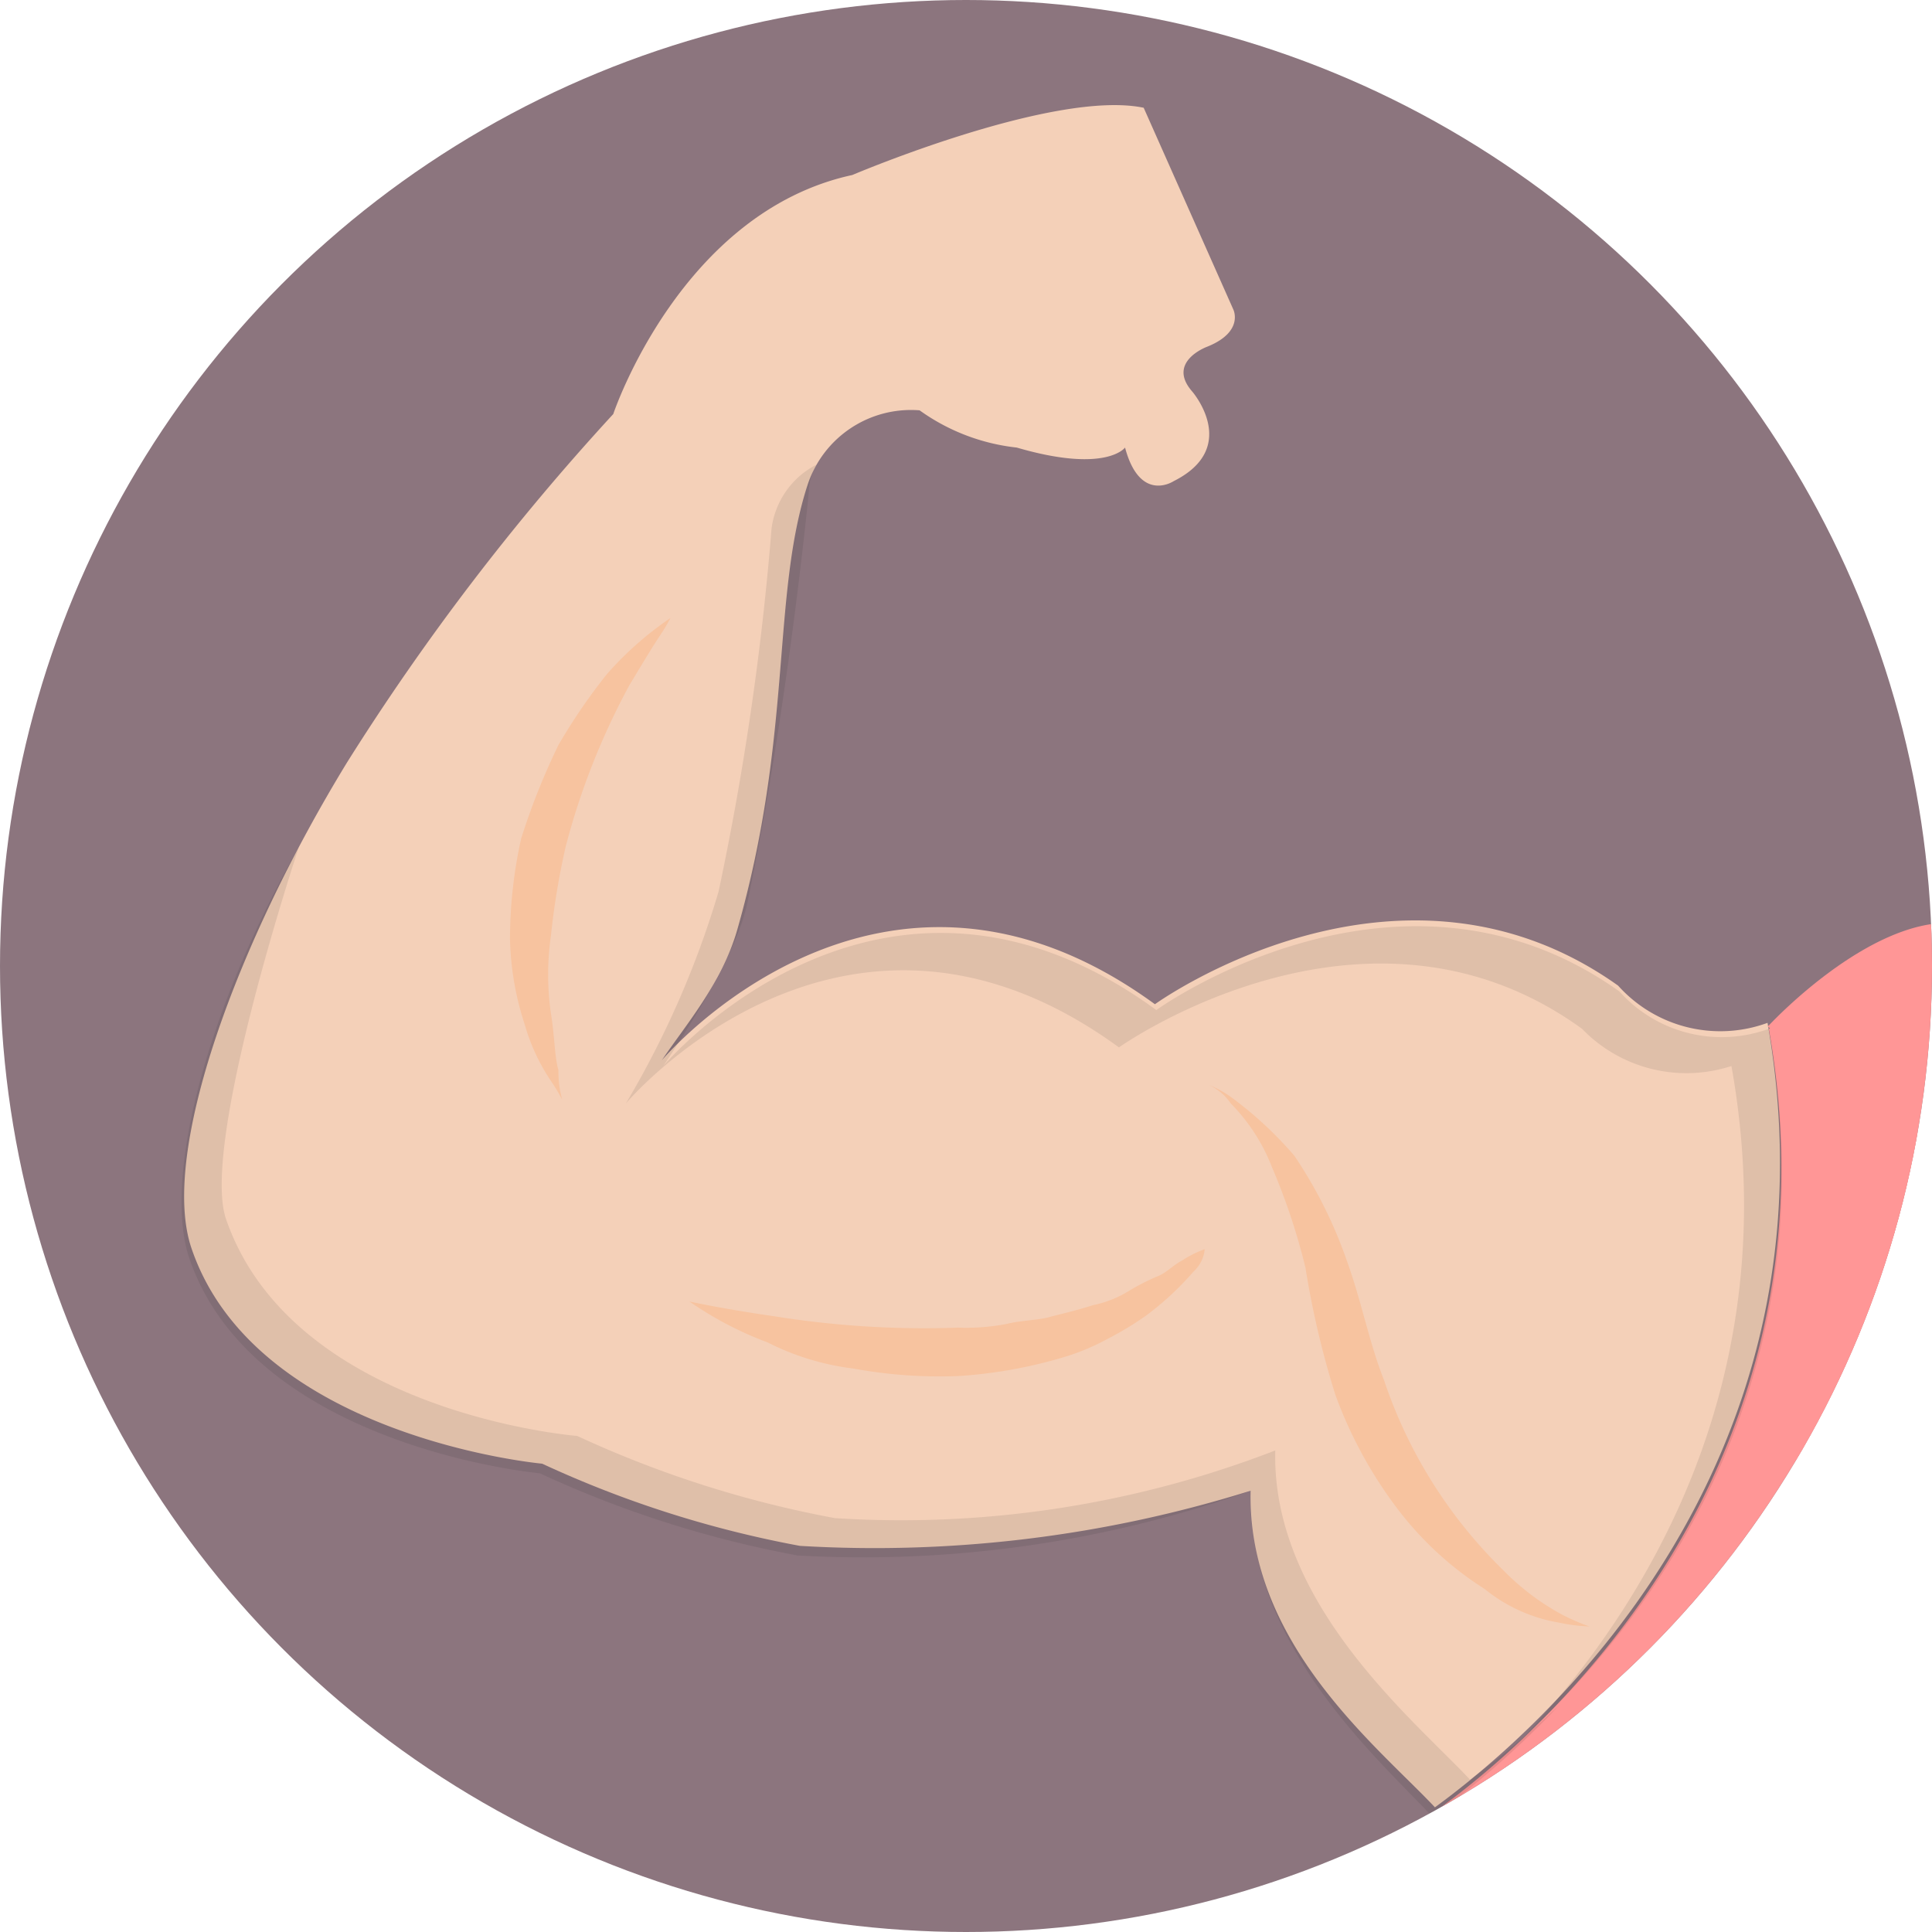 <svg xmlns="http://www.w3.org/2000/svg" xmlns:xlink="http://www.w3.org/1999/xlink" width="83.028" height="83.028" viewBox="0 0 83.028 83.028">
  <defs>
    <clipPath id="clip-path">
      <circle id="Elipse_4168" data-name="Elipse 4168" cx="41.514" cy="41.514" r="41.514" transform="translate(4423.875 -4010.457)" fill="none"/>
    </clipPath>
  </defs>
  <g id="Grupo_56077" data-name="Grupo 56077" transform="translate(-4423.875 4010.457)">
    <circle id="Elipse_4167" data-name="Elipse 4167" cx="41.514" cy="41.514" r="41.514" transform="translate(4423.875 -4010.457)" fill="#8c757e"/>
    <g id="Grupo_56076" data-name="Grupo 56076">
      <g id="Grupo_56075" data-name="Grupo 56075" clip-path="url(#clip-path)">
        <g id="Grupo_56074" data-name="Grupo 56074">
          <path id="Trazado_106678" data-name="Trazado 106678" d="M4499.835-3966.5a5.9,5.9,0,0,1-6.422-1.6c-9.47-6.742-19.905.8-19.905.8-11.879-8.668-21.189,2.408-21.189,2.408.963-1.445,2.579-3.295,3.241-5.613,2.394-8.386,1.464-14.314,3.019-19.108a4.675,4.675,0,0,1,4.816-3.21,8.785,8.785,0,0,0,4.174,1.6c3.852,1.124,4.655,0,4.655,0,.642,2.408,2.087,1.445,2.087,1.445,2.889-1.445.8-3.853.8-3.853-1.123-1.284.643-1.926.643-1.926,1.6-.642,1.123-1.6,1.123-1.6l-3.852-8.669c-3.853-.8-12.521,2.89-12.521,2.89-7.385,1.6-10.274,10.273-10.274,10.273a103.038,103.038,0,0,0-11.444,14.977c-4.75,7.773-8.029,16.74-6.7,20.821,2.729,8.186,15.089,9.31,15.089,9.31a46.377,46.377,0,0,0,11.077,3.532,54.115,54.115,0,0,0,19.371-2.372c-.161,6.582,5.51,11.04,7.918,13.608C4489.721-3935.836,4503.206-3947.233,4499.835-3966.5Z" fill="#f4d0b8"/>
          <path id="Trazado_106679" data-name="Trazado 106679" d="M4507.795-3970.795c-3.692-.161-7.913,4.417-7.913,4.417-.161,0,.168.134.007.134,3.371,19.1-10.113,30.66-14.447,33.71a9.755,9.755,0,0,0,1.445,1.445C4511.286-3943.931,4507.795-3970.795,4507.795-3970.795Z" fill="#ff9696"/>
          <g id="Grupo_56072" data-name="Grupo 56072">
            <path id="Trazado_106680" data-name="Trazado 106680" d="M4475.81-3963.836a4.419,4.419,0,0,1,1.124.642,16.269,16.269,0,0,1,2.568,2.408,19.458,19.458,0,0,1,2.248,4.494c.642,1.766.963,3.532,1.6,5.137a20.5,20.5,0,0,0,5.137,8.187,10.516,10.516,0,0,0,2.568,1.926,9.58,9.58,0,0,0,1.124.482,7.253,7.253,0,0,1-1.284-.161,6.869,6.869,0,0,1-3.211-1.445,14.372,14.372,0,0,1-3.692-3.371,18.727,18.727,0,0,1-2.729-4.976,38.072,38.072,0,0,1-1.284-5.458,27.449,27.449,0,0,0-1.444-4.334,7.986,7.986,0,0,0-1.766-2.729A2.264,2.264,0,0,0,4475.81-3963.836Z" fill="#f7c39f"/>
            <path id="Trazado_106681" data-name="Trazado 106681" d="M4453.5-3954.526s1.445.321,3.692.642a40.639,40.639,0,0,0,7.866.482,9.136,9.136,0,0,0,2.087-.161c.642-.16,1.445-.16,1.926-.321.643-.16,1.285-.321,1.766-.481a4.789,4.789,0,0,0,1.6-.643,9.512,9.512,0,0,1,1.285-.642c.321-.16.642-.481.963-.642a4.507,4.507,0,0,1,.963-.481,1.491,1.491,0,0,1-.482.963,12.693,12.693,0,0,1-2.087,1.926,14.058,14.058,0,0,1-1.6.963,9.874,9.874,0,0,1-1.926.8,20.261,20.261,0,0,1-4.495.8,20.465,20.465,0,0,1-4.5-.321,11.136,11.136,0,0,1-3.692-1.123A15.237,15.237,0,0,1,4453.5-3954.526Z" fill="#f7c39f"/>
            <path id="Trazado_106682" data-name="Trazado 106682" d="M4448.039-3963.194a8.362,8.362,0,0,0-.481-.8,8.46,8.46,0,0,1-1.124-2.408,12.635,12.635,0,0,1-.642-3.692,19.938,19.938,0,0,1,.482-4.334,29.777,29.777,0,0,1,1.6-4.013,25.125,25.125,0,0,1,2.087-3.05,14.354,14.354,0,0,1,2.729-2.408,8.294,8.294,0,0,1-.482.8c-.321.482-.8,1.285-1.284,2.087a30.9,30.9,0,0,0-2.729,6.9,31.908,31.908,0,0,0-.642,3.853,11.756,11.756,0,0,0,0,3.371c.16.963.16,1.926.321,2.408A4.454,4.454,0,0,0,4448.039-3963.194Z" fill="#f7c39f"/>
          </g>
          <path id="Trazado_106683" data-name="Trazado 106683" d="M4486.726-3931.089l.8,2.569h21.35v-39.489l-6.582,15.731-1.926,7.063-4.334,7.063Z" fill="#ff9696"/>
          <g id="Grupo_56073" data-name="Grupo 56073">
            <path id="Trazado_106684" data-name="Trazado 106684" d="M4478.679-3948.123a44.541,44.541,0,0,1-18.921,2.908,46.4,46.4,0,0,1-11.076-3.532s-12.2-.963-15.09-9.311c-1.124-3.21,3.121-15.978,3.121-15.978-3.853,6.742-5.85,14.052-4.726,17.584,2.729,8.186,15.089,9.31,15.089,9.31a46.364,46.364,0,0,0,11.077,3.532,49.886,49.886,0,0,0,19.477-2.784c-.161,6.582,5.4,11.452,7.812,14.02a40.048,40.048,0,0,0,5.458-4.815,40.126,40.126,0,0,1-3.853,3.21C4484.639-3936.547,4478.519-3941.541,4478.679-3948.123Z" fill="#231f20" opacity="0.1" style="isolation: isolate"/>
            <path id="Trazado_106685" data-name="Trazado 106685" d="M4499.889-3966.244a5.9,5.9,0,0,1-6.421-1.606c-9.471-6.742-19.9.8-19.9.8-11.879-8.668-21.19,2.408-21.19,2.408.964-1.445,3.165-4.847,3.611-6.991,1.775-8.539,2.65-17.73,2.65-17.73a2.323,2.323,0,0,1,.321-1.124,3.617,3.617,0,0,0-1.926,2.729,122.387,122.387,0,0,1-2.277,15.613,40.03,40.03,0,0,1-3.984,9.108s9.311-11.076,21.19-2.408c0,0,10.594-7.545,19.9-.8a6.233,6.233,0,0,0,6.421,1.6c2.408,13.484-3.692,23.276-8.99,28.894C4494.913-3940.881,4502.618-3951.155,4499.889-3966.244Z" fill="#231f20" opacity="0.1" style="isolation: isolate"/>
          </g>
        </g>
      </g>
    </g>
  </g>
</svg>
